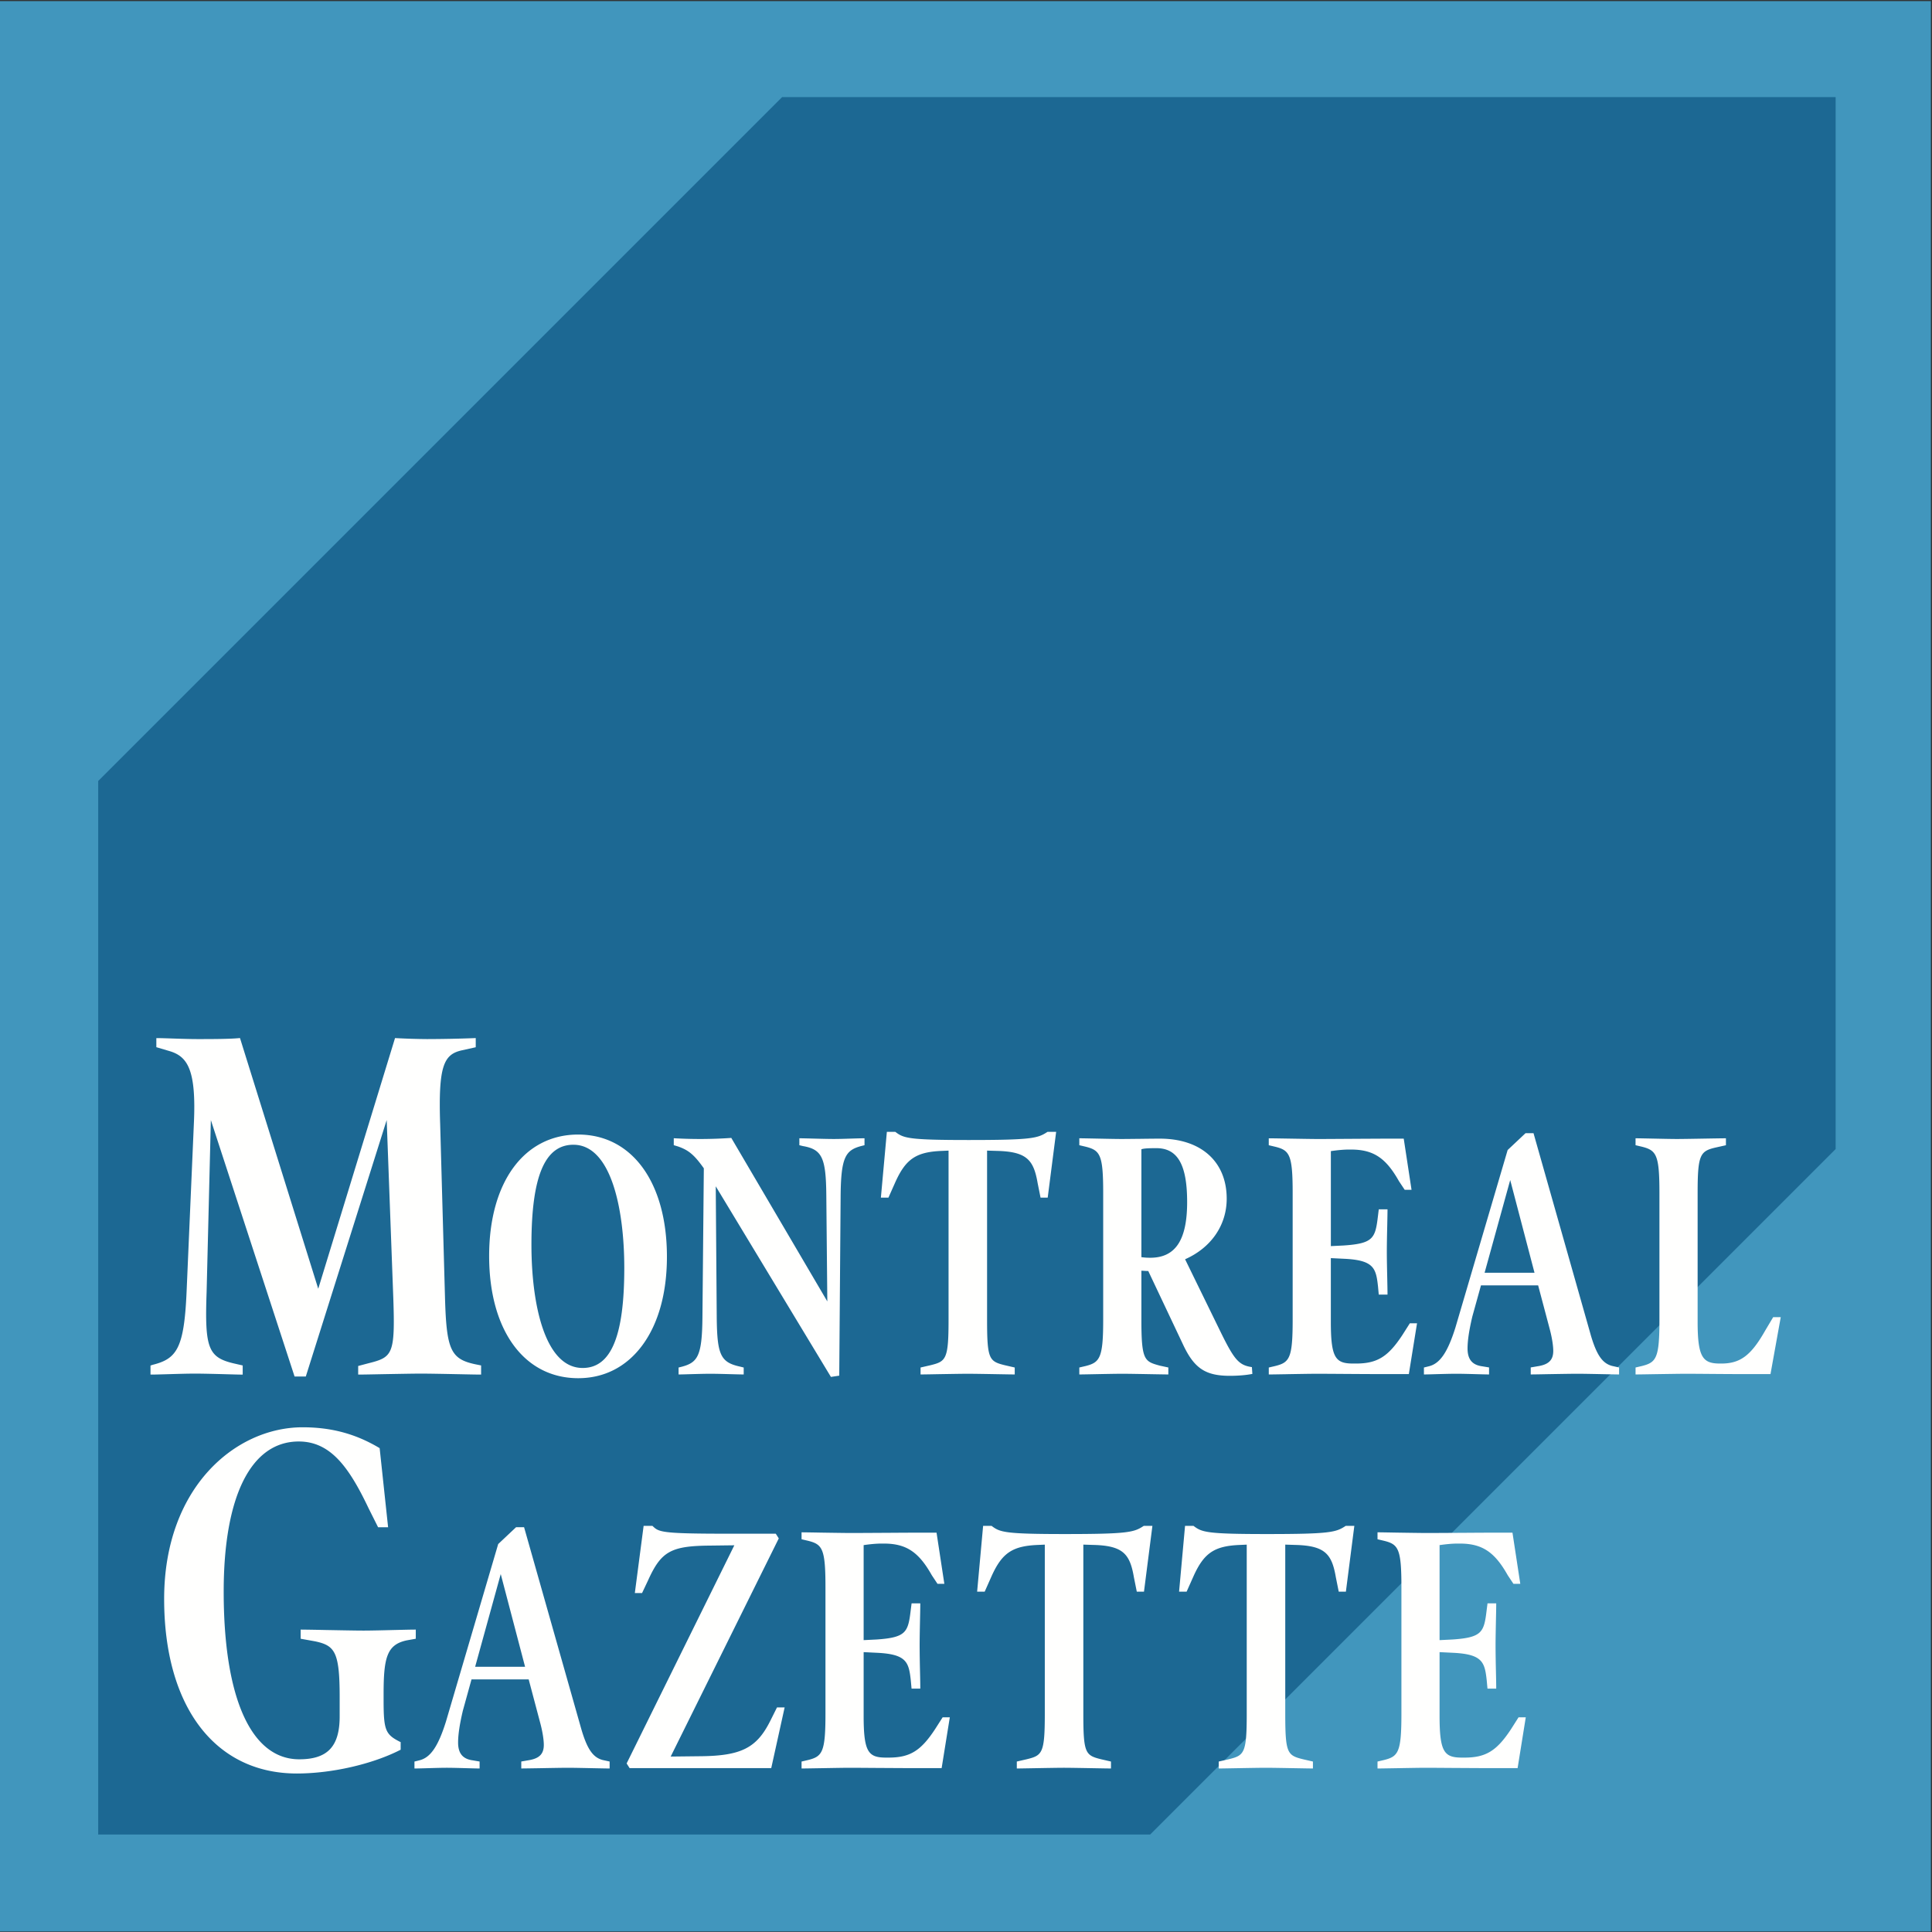 <svg width="100" height="100" xmlns="http://www.w3.org/2000/svg"><rect width="100%" height="100%" fill="#333333" stroke="none"/><g fill="none" fill-rule="evenodd"><path fill="#4196BD" d="M0 99.974h99.942V.058H0z"/><path fill="#1C6893" d="M95.012 5.026h-54.53l-35.4 35.4v54.53h54.45l35.48-35.48V5.026"/><path d="M39.85 89.11c-.696 1.372-1.506 1.775-3.611 1.792l-1.524.017 5.581-11.265.013-.027-.155-.243h-2.555c-3.401 0-3.497-.09-3.815-.392l-.015-.014h-.455l-.455 3.478h.374l.315-.666c.673-1.488 1.179-1.772 3.186-1.79l1.275-.016-5.561 11.264-.014.027.155.243h7.33l.68-3.08.014-.062h-.396l-.367.735m-12.673-2.838h-2.584l1.325-4.8 1.26 4.8zm2.91 3.218l-2.95-10.405-.011-.038h-.414l-.916.863-.01.01-2.707 9.198c-.403 1.282-.802 1.86-1.376 1.996l-.251.063v.358h.052c.123 0 .347-.007.608-.014.344-.01.736-.022 1.017-.022.272 0 .679.012 1.037.022.263.007.492.014.606.014h.052v-.36l-.363-.062c-.512-.07-.75-.364-.75-.92 0-.408.078-.933.245-1.646l.449-1.623h2.959l.608 2.293c.11.42.175.83.175 1.1 0 .448-.215.682-.717.779l-.449.078v.36h.052c.103 0 .442-.006.84-.012.551-.01 1.238-.023 1.527-.023.273 0 .827.012 1.316.022.36.007.673.014.786.014h.052v-.36l-.357-.078c-.504-.13-.806-.566-1.11-1.607zm48.128.003c-.744 1.133-1.308 1.479-2.412 1.479h-.124c-.918 0-1.167-.269-1.167-2.157v-3.302l.67.033c1.555.07 1.666.486 1.77 1.42l.04.435h.452v-.052c0-.17-.006-.472-.014-.823a67.55 67.55 0 0 1-.02-1.332c0-.373.011-.893.02-1.353.008-.343.014-.643.014-.803v-.051h-.45l-.042.329c-.137 1.16-.227 1.438-1.77 1.543l-.67.033v-4.918c.335-.051.676-.08.92-.08h.123c1.154 0 1.804.427 2.483 1.636l.298.448h.354l-.398-2.604-.007-.044h-1.158c-.093 0-.566.002-1.128.006-.826.005-1.846.011-2.14.011-.273 0-.959-.011-1.565-.02-.443-.008-.83-.015-.943-.015H71.3v.359l.34.08c.739.184.897.41.897 2.387v6.57c0 1.978-.158 2.204-.897 2.388l-.34.08v.359h.052c.113 0 .488-.007.917-.014.585-.01 1.248-.022 1.521-.022.22 0 .752.004 1.338.008.729.004 1.545.01 1.966.01h1.457l.423-2.63H78.6l-.385.606m-57.167-4.588l.473-.085v-.473h-.052c-.19 0-.59.01-1.053.021-.57.014-1.218.03-1.597.03-.408 0-1.27-.017-2.03-.031a91.752 91.752 0 0 0-1.175-.02h-.052v.473l.747.134c1.015.218 1.272.529 1.272 2.877v1.01c0 1.555-.626 2.219-2.093 2.219-2.485 0-3.91-3.164-3.91-8.68 0-4.939 1.416-7.77 3.885-7.77 1.64 0 2.598 1.32 3.613 3.453l.494.987h.518l-.435-4.07-.003-.025-.023-.014c-1.222-.728-2.482-1.066-3.963-1.066-3.475 0-7.168 3.113-7.168 8.884 0 5.573 2.631 9.036 6.866 9.036 1.798 0 3.897-.478 5.348-1.217l.028-.015v-.393l-.029-.013c-.766-.384-.854-.607-.854-2.175v-.302c0-1.89.173-2.556 1.193-2.775m48.595-5.92c-.493.323-.781.416-4.07.416-3.102 0-3.363-.093-3.785-.414l-.013-.01h-.437l-.304 3.35-.005.057h.39l.368-.825c.539-1.187 1.08-1.545 2.41-1.595l.334-.015v8.76c0 2.061-.135 2.153-.949 2.352l-.5.115v.359h.053c.104 0 .455-.007.863-.014.554-.01 1.244-.022 1.521-.022.294 0 1.002.013 1.572.023.391.007.72.013.814.013h.052v-.359l-.5-.115c-.826-.202-.932-.307-.932-2.352v-8.761l.495.016c1.565.035 1.916.468 2.123 1.672l.15.748h.37l.43-3.349.008-.058h-.445l-.013.008M48.404 89.494c-.743 1.133-1.307 1.479-2.412 1.479h-.123c-.919 0-1.167-.269-1.167-2.157v-3.302l.67.033c1.554.07 1.666.486 1.77 1.42l.04.435h.452v-.052c0-.17-.006-.472-.014-.823a67.55 67.55 0 0 1-.02-1.332c0-.373.01-.893.02-1.353.008-.343.014-.643.014-.803v-.051h-.45l-.042.329c-.137 1.16-.227 1.438-1.77 1.543l-.67.033v-4.918c.334-.051.675-.08.919-.08h.124c1.154 0 1.804.427 2.483 1.636l.297.448h.354l-.397-2.604-.007-.044h-1.158c-.093 0-.566.002-1.13.006-.825.005-1.843.011-2.138.011-.272 0-.958-.011-1.564-.02a99.58 99.58 0 0 0-.944-.015h-.052v.359l.34.08c.738.184.897.41.897 2.387v6.57c0 1.978-.159 2.204-.897 2.388l-.34.08v.359h.052c.114 0 .488-.007.917-.014.585-.01 1.248-.022 1.521-.022.22 0 .751.004 1.338.008.728.004 1.544.01 1.965.01h1.457l.423-2.63h-.371l-.387.606M59.19 78.986c-.493.323-.781.416-4.07.416-3.102 0-3.362-.093-3.784-.414l-.014-.01h-.436l-.31 3.407h.391l.367-.825c.539-1.187 1.08-1.545 2.41-1.595l.335-.015v8.76c0 2.061-.135 2.153-.95 2.352l-.499.115v.359h.052c.104 0 .455-.007.864-.014.554-.01 1.244-.022 1.522-.022.293 0 1.002.013 1.57.023.392.007.72.013.814.013h.052v-.359l-.5-.115c-.825-.202-.931-.307-.931-2.352v-8.761l.495.016c1.564.035 1.916.468 2.122 1.672l.15.748h.372l.429-3.349.007-.058h-.445l-.013.008m20.236-13.107h-2.584l1.326-4.8 1.258 4.8zm2.91 3.217l-2.951-10.404-.01-.038h-.414l-.916.862-.01.01-2.706 9.198c-.404 1.282-.803 1.861-1.377 1.996l-.25.063v.358h.051c.123 0 .347-.007.608-.015.345-.009.737-.02 1.018-.02.272 0 .677.011 1.035.021.264.007.494.014.607.014h.052v-.362l-.363-.06c-.512-.07-.75-.364-.75-.92 0-.41.078-.932.245-1.647l.45-1.622h2.958l.608 2.292c.11.422.175.833.175 1.1 0 .45-.214.683-.717.78l-.449.077v.362h.052c.103 0 .442-.006.839-.014.552-.009 1.239-.021 1.528-.021.273 0 .828.011 1.317.021.358.007.672.014.785.014h.052v-.36l-.356-.079c-.506-.13-.806-.565-1.112-1.606zM29.68 59.252c1.942 0 2.633 3.295 2.633 6.378 0 3.532-.685 5.176-2.155 5.176-1.955 0-2.651-3.294-2.651-6.377 0-3.532.69-5.177 2.173-5.177zm.247 12.083c1.348 0 2.495-.588 3.32-1.702.832-1.125 1.273-2.712 1.273-4.586 0-3.841-1.803-6.323-4.593-6.323-2.8 0-4.609 2.468-4.609 6.288 0 3.841 1.81 6.323 4.609 6.323zm22.543-.195h.052v-.358l-.499-.115c-.826-.202-.932-.307-.932-2.352v-8.76l.494.015c1.566.036 1.917.468 2.124 1.672l.15.748h.37l.43-3.349.008-.058h-.446l-.012.008c-.494.323-.782.416-4.071.416-3.101 0-3.362-.093-3.784-.413l-.014-.011h-.436l-.31 3.407h.391l.367-.825c.54-1.186 1.08-1.544 2.41-1.595l.335-.015v8.76c0 2.06-.135 2.153-.949 2.352l-.5.115v.359h.053c.103 0 .454-.006.863-.014.554-.009 1.245-.021 1.521-.021.294 0 1.002.012 1.572.022.39.007.72.013.813.013m39.31-2.966l-.405.68c-.737 1.303-1.293 1.722-2.286 1.722h-.053c-.89 0-1.167-.297-1.167-2.156v-6.677c0-1.99.131-2.165.948-2.352l.517-.115v-.359h-.052c-.11 0-.474.006-.897.013-.577.01-1.295.023-1.593.023-.273 0-.821-.012-1.306-.022-.355-.007-.665-.014-.778-.014h-.052v.358l.339.08c.739.19.897.416.897 2.388v6.571c0 1.972-.158 2.199-.896 2.387l-.34.08v.359h.052c.122 0 .533-.007.997-.015.607-.009 1.295-.02 1.564-.02.22 0 .661.003 1.153.007.617.005 1.311.01 1.744.01h1.474l.531-2.948h-.392M66.64 71.127c.585-.01 1.248-.021 1.52-.021.222 0 .752.003 1.34.007.728.005 1.543.01 1.964.01h1.457l.424-2.63h-.372l-.386.607c-.744 1.132-1.308 1.477-2.412 1.477h-.124c-.918 0-1.167-.268-1.167-2.156V65.12l.67.033c1.555.069 1.666.485 1.77 1.42l.04.435h.453v-.052c0-.17-.007-.473-.014-.823-.01-.452-.021-.963-.021-1.332 0-.373.01-.894.021-1.354.007-.342.014-.642.014-.801v-.052h-.452l-.04.328c-.137 1.16-.228 1.44-1.77 1.544l-.67.033v-4.917c.334-.051.675-.081.919-.081h.123c1.154 0 1.804.427 2.483 1.637l.298.447h.353l-.397-2.603-.007-.045H71.5l-1.13.006c-.825.005-1.844.012-2.139.012-.273 0-.959-.012-1.564-.022-.444-.007-.83-.014-.943-.014h-.053v.358l.34.08c.738.185.897.412.897 2.388v6.571c0 1.977-.159 2.203-.896 2.387l-.34.08v.359h.052c.112 0 .487-.007.915-.014M36.43 60.47l-.072 7.703c-.017 2-.24 2.344-1.055 2.565l-.18.045v.358h.051c.122 0 .34-.007.594-.015.335-.009.714-.02.995-.02.273 0 .692.011 1.06.021.27.007.506.014.619.014h.052v-.358l-.182-.046c-1.015-.22-1.196-.603-1.214-2.564l-.051-6.77 5.943 9.836.018.03.431-.065.072-9.319c.018-1.984.254-2.347 1.056-2.564l.18-.045v-.358h-.052c-.132 0-.345.007-.592.014-.313.01-.667.022-.945.022-.284 0-.72-.012-1.104-.022-.276-.007-.515-.014-.627-.014h-.052v.358l.185.045c.99.172 1.194.603 1.21 2.564l.052 5.476-4.954-8.435-.016-.028-.034.003a23.5 23.5 0 0 1-2.888.017l-.056-.003v.359l.212.064c.558.192.848.436 1.343 1.132M10.087 71.098c.414 0 1.061.017 1.581.031.373.01.695.02.842.02h.052v-.473l-.369-.085c-1.42-.313-1.602-.764-1.499-3.708l.22-8.908 4.322 13.238.012.036h.58l4.187-13.276.342 9.213c.1 2.931-.034 3.064-1.3 3.38l-.518.137v.445h.052c.161 0 .632-.009 1.177-.02.76-.013 1.622-.03 2.029-.03.407 0 1.218.016 1.935.03.514.011.958.02 1.118.02h.052v-.473l-.293-.059c-1.278-.27-1.498-.748-1.575-3.408l-.251-9.01c-.103-3.04.189-3.623 1.12-3.833l.721-.16v-.475l-.054.003a69.42 69.42 0 0 1-2.47.05 35.1 35.1 0 0 1-1.612-.05l-.041-.003-3.975 12.976-4.038-12.937-.013-.04-.042.004c-.502.05-1.527.05-2.14.05-.402 0-.888-.016-1.317-.03-.324-.011-.603-.02-.777-.02h-.053v.469l.718.213c.895.282 1.355.96 1.225 3.733l-.378 8.731c-.128 2.92-.51 3.452-1.757 3.764l-.11.037v.468h.052c.176 0 .49-.01.855-.02.472-.014 1.006-.03 1.39-.03m49.769-11.669c1.1 0 1.59.86 1.59 2.792 0 1.964-.606 2.88-1.908 2.88-.205 0-.31-.012-.433-.027l-.027-.003v-5.586c.135-.043.337-.056.778-.056zm-.778 8.886v-2.544l.13.007c.065.004.136.009.226.01l1.824 3.857c.567 1.186 1.15 1.567 2.396 1.567.418 0 .816-.032 1.123-.09l.045-.008-.024-.353-.04-.006c-.627-.102-.87-.376-1.534-1.72l-1.884-3.856c1.35-.596 2.154-1.764 2.154-3.135 0-1.917-1.326-3.108-3.461-3.108-.301 0-.688.005-1.06.01-.35.003-.688.008-.936.008-.273 0-.834-.012-1.328-.022-.362-.007-.679-.014-.792-.014h-.052v.358l.34.08c.738.19.896.416.896 2.388v6.571c0 1.96-.17 2.201-.896 2.387l-.34.08v.359h.052c.112 0 .43-.007.796-.014.511-.01 1.092-.021 1.377-.021.272 0 .901.011 1.456.021.407.007.762.014.875.014h.052v-.36l-.444-.096c-.787-.218-.951-.263-.951-2.37z" fill="#FFFFFE"/></g></svg>